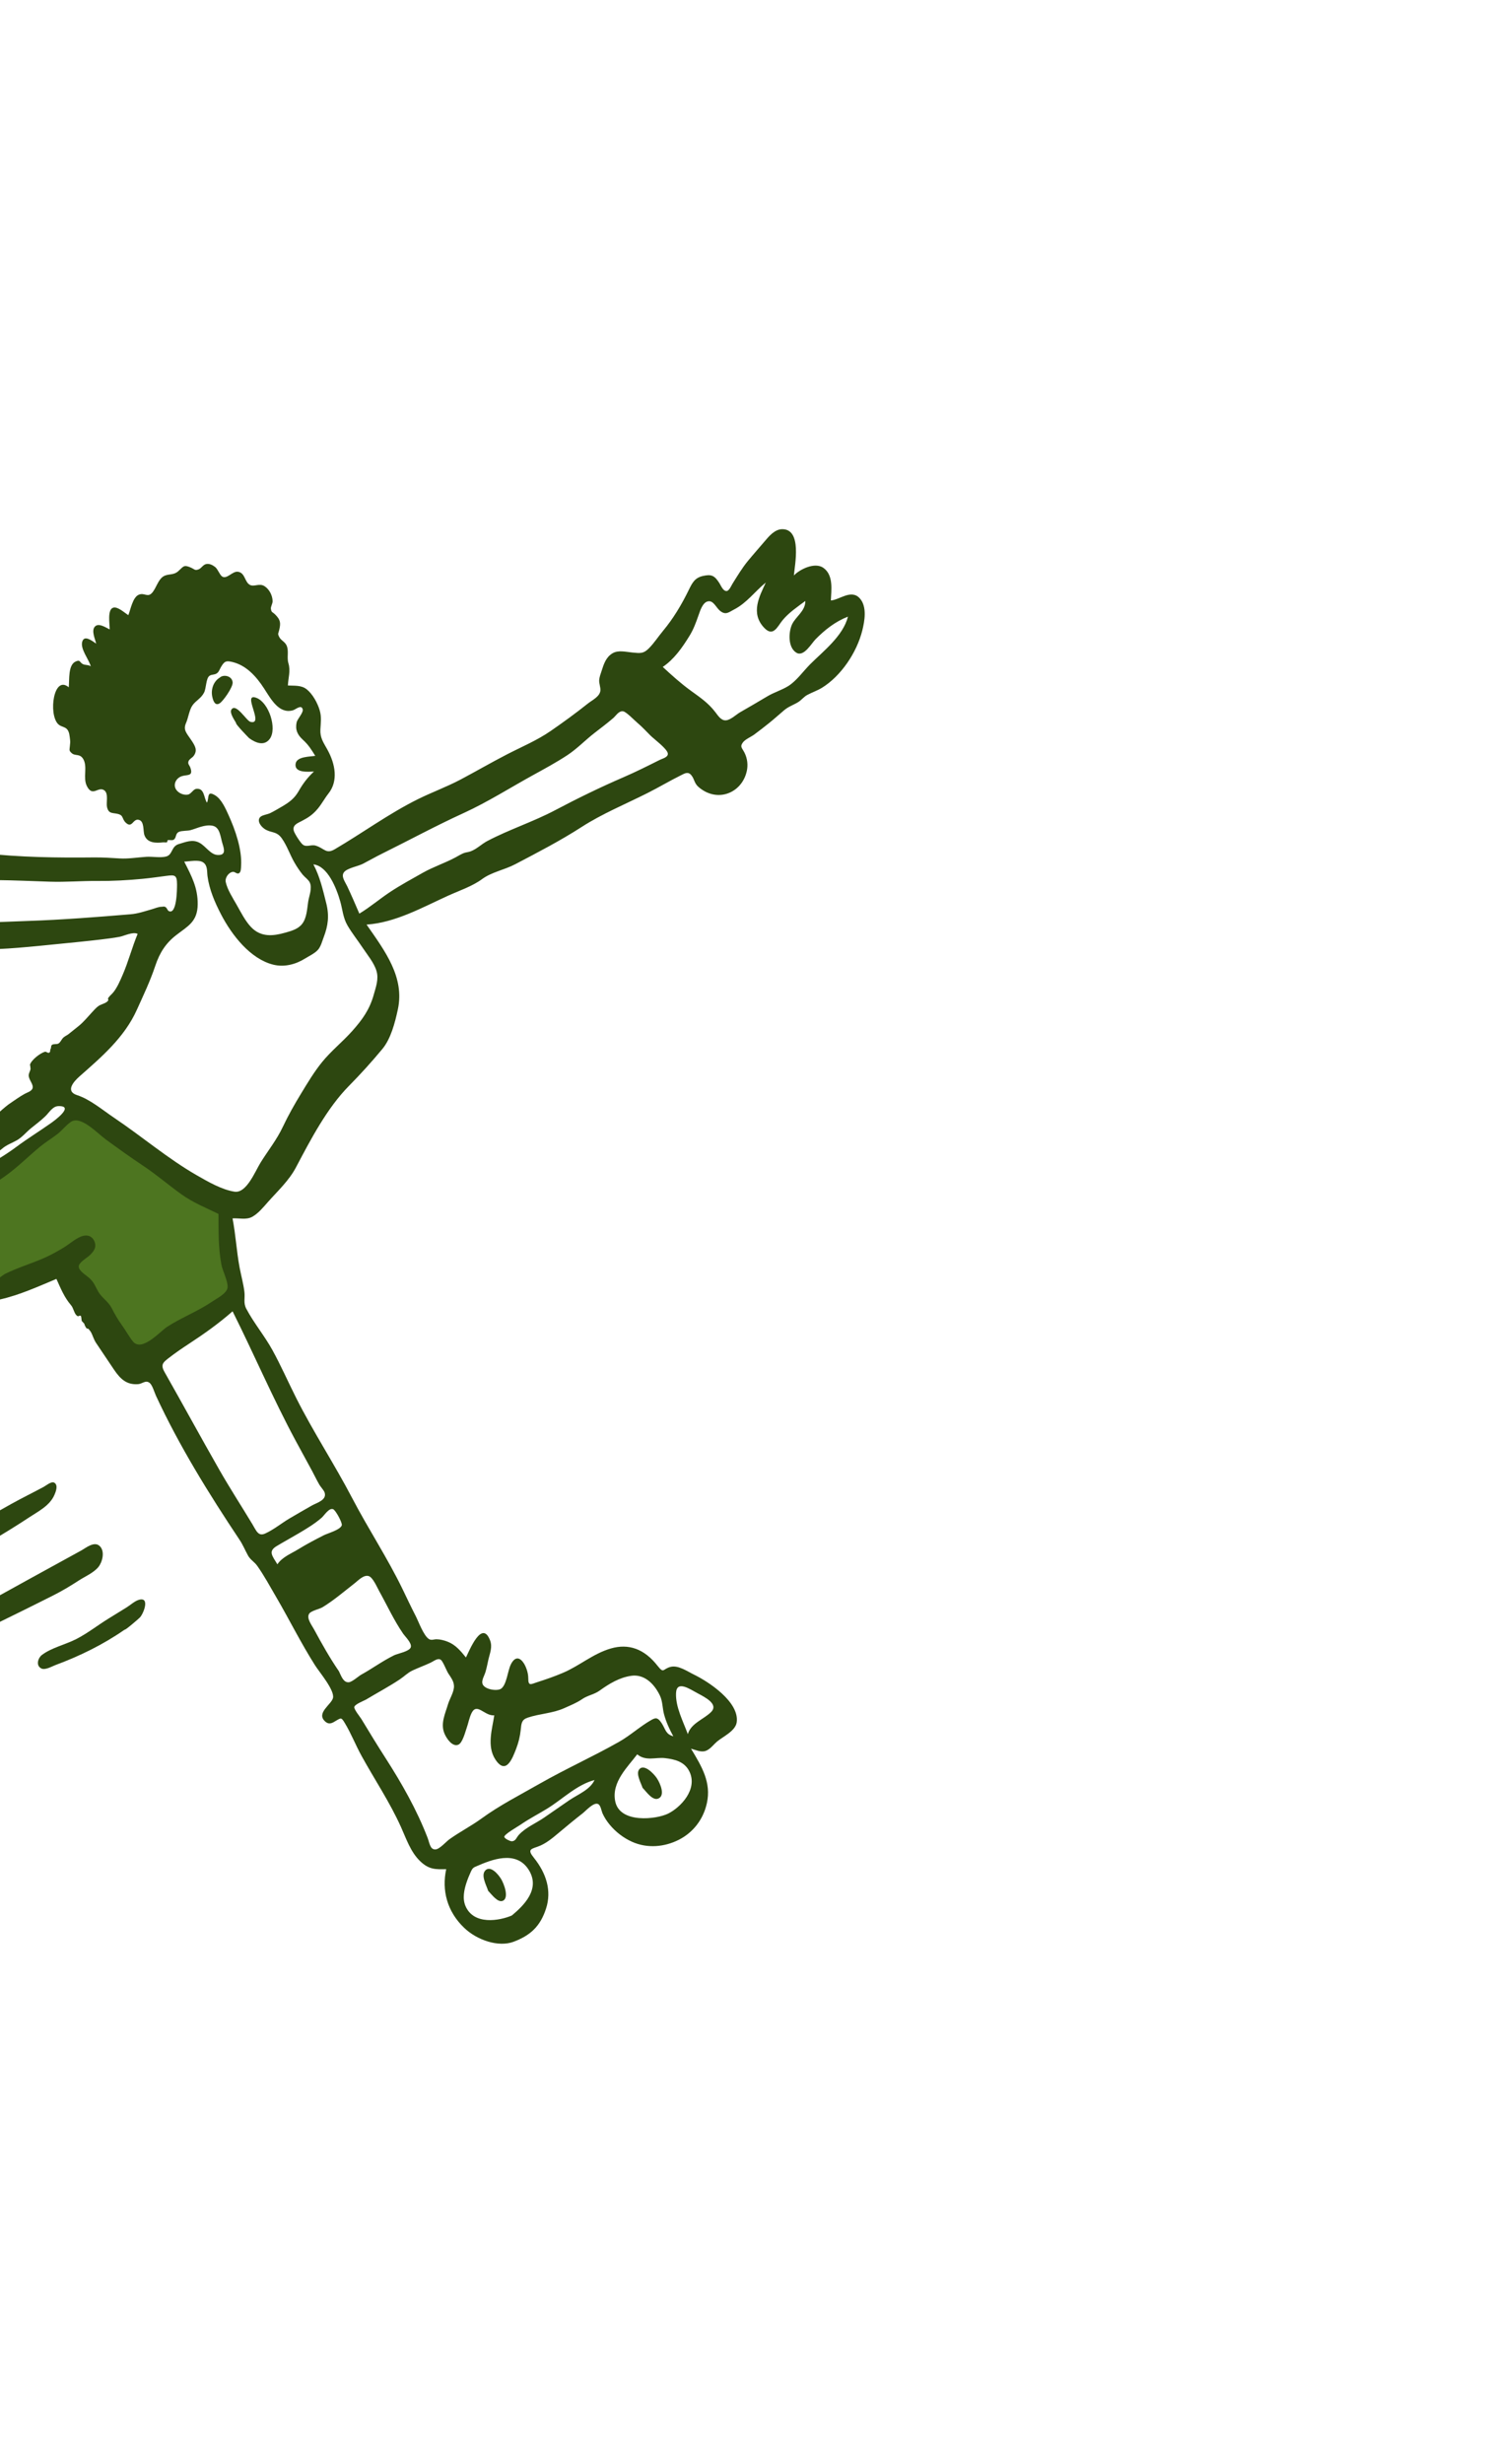 <?xml version="1.0" encoding="UTF-8" standalone="no"?><svg width="446" height="738" viewBox="0 0 446 738" fill="none" xmlns="http://www.w3.org/2000/svg">
<g clip-path="url(#clip0_287_3836)">
<path fill-rule="evenodd" clip-rule="evenodd" d="M0.999 349.321C-3.974 352.864 -9.317 355.894 -14.643 358.867C-15.168 359.159 -16.562 359.629 -16.661 360.173C-16.773 360.798 -15.335 362.995 -15.057 363.587C-12.952 368.068 -10.847 372.55 -8.741 377.032C-7.775 379.09 -6.809 381.148 -5.842 383.206C-5.567 383.791 -4.709 386.521 -4.141 386.828C-3.107 387.388 0.643 385.382 1.728 385.014L14.654 380.626C15.872 380.213 18.643 378.607 19.734 379.282C20.425 379.71 21.252 381.505 21.716 382.185L25.548 387.798C30.567 395.15 35.585 402.501 40.604 409.853C48.212 404.211 55.821 398.57 63.428 392.929C65.279 391.556 67.131 390.183 68.982 388.811C69.423 388.484 70.47 388.003 70.671 387.474C71.109 386.319 70.131 383.108 69.974 381.836C69.573 378.594 69.172 375.353 68.771 372.111C68.384 368.987 67.998 365.863 67.611 362.74C67.512 361.94 67.581 360.464 67.147 359.788C66.657 359.026 64.814 358.248 64.099 357.777C62.005 356.395 59.911 355.012 57.817 353.63C47.448 346.786 37.079 339.942 26.711 333.098C26.185 332.752 24.597 331.294 23.984 331.299C22.793 331.308 20.371 334.214 19.504 334.91C13.412 339.802 7.355 344.792 0.999 349.321Z" fill="#4D7520"/>
<path fill-rule="evenodd" clip-rule="evenodd" d="M83.439 472.688C85.374 475.891 87.31 479.094 89.245 482.297C97.442 476.661 105.638 471.025 113.834 465.389C112.634 464.281 111.433 463.174 110.234 462.066C109.296 461.2 106.991 458.263 105.832 458.005C104.565 457.722 101.529 460.651 100.481 461.347C94.8 465.128 89.119 468.908 83.439 472.688Z" fill="#2D4710"/>
<path fill-rule="evenodd" clip-rule="evenodd" d="M215.132 215.775C212.736 212.636 209.196 210.116 206.234 207.659C202.744 204.765 199.205 201.942 195.644 199.156C193.39 197.392 193.418 198.145 191.219 199.62C188.649 201.343 186.08 203.066 183.511 204.789C190.713 212.066 197.915 219.343 205.116 226.619C206.363 227.879 210.286 233.057 211.849 233.129C212.39 233.155 213.515 232.016 213.939 231.733C215.153 230.922 216.366 230.112 217.58 229.302C219.229 228.2 220.878 227.099 222.528 225.997C220.114 222.554 217.682 219.115 215.132 215.775Z" fill="#2D4710"/>
<path fill-rule="evenodd" clip-rule="evenodd" d="M178.199 533.164C172.85 534.6 168.667 538.856 164.109 541.675C161.424 543.334 158.606 544.761 156.006 546.559C155.136 547.162 150.919 549.532 151.159 550.244C151.342 550.79 152.9 551.503 153.339 551.509C154.572 551.529 154.762 550.427 155.5 549.613C157.5 547.406 160.625 546.121 163.049 544.461C165.584 542.724 168.097 540.952 170.636 539.22C173.166 537.495 176.879 536.095 178.199 533.164ZM-209.368 396.819C-210.276 396.11 -211.307 394.735 -212.458 394.645C-213.525 394.561 -214.843 395.896 -215.709 396.403C-217.55 397.482 -221.461 399.967 -221.49 402.604C-221.527 405.81 -216.258 404.881 -214.864 403.974C-212.441 402.397 -211.522 398.847 -209.368 396.819ZM-181.698 340.058C-181.868 339.355 -182.764 339.366 -183.355 339.468C-184.857 339.727 -185.173 341.005 -185.877 342.251C-187.656 345.396 -189.98 348.172 -192.152 350.983C-194.044 353.43 -195.526 356.15 -197.298 358.688C-198.553 360.487 -202.264 362.538 -202.092 365.05C-201.75 370.01 -198.359 364.075 -197.681 363.162C-195.735 360.543 -193.377 358.226 -191.573 355.488C-189.837 352.853 -188.065 350.169 -186.411 347.454C-185.657 346.215 -184.857 345.066 -184.038 343.886C-183.271 342.783 -182.741 340.859 -181.698 340.058ZM-68.224 360.727C-69.144 360.663 -73.325 359.726 -74.008 360.599C-74.541 361.281 -73.545 364.669 -73.511 365.697C-73.344 370.845 -73.442 375.937 -73.507 381.054C-72.092 381.067 -70.677 381.079 -69.261 381.092C-70.641 374.092 -69.201 367.351 -68.224 360.727ZM-15.783 356.903C-12.467 354.903 -9.479 352.434 -6.141 350.48C-2.4 348.29 1.31 346.196 4.799 343.6C8.232 341.046 11.85 338.826 15.336 336.36C16.433 335.585 22.471 331.151 17.458 331.317C15.771 331.374 14.795 333.172 13.622 334.319C12.264 335.648 10.751 336.755 9.286 337.948C7.891 339.085 6.627 340.651 5.064 341.541C3.424 342.475 2.011 342.878 0.553 344.131C-2.469 346.729 -6.004 348.448 -9.581 350.128C-12.047 351.287 -18.043 352.873 -15.783 356.903ZM206.166 519.43C207.094 516.156 210.984 514.969 213.132 512.801C215.503 510.406 211.229 508.329 209.054 507.162C206.786 505.944 202.804 503.179 202.629 507.124C202.447 511.245 204.724 515.518 206.166 519.43ZM86.878 474.11C87.887 475.933 88.234 478.228 90.211 477.864C92.108 477.515 94.213 475.018 95.714 473.889C97.67 472.418 99.478 470.778 101.403 469.271C102.263 468.598 103.144 467.951 104.135 467.484C104.817 467.162 106.851 467.026 107.223 466.346C107.679 465.51 106.684 463.101 105.593 462.601C104.411 462.059 101.198 465.258 99.922 466.195C95.764 469.244 91.112 471.229 86.878 474.11ZM83.142 468.563C84.581 466.376 87.255 465.368 89.376 464.062C91.871 462.527 94.442 461.181 97.054 459.852C98.21 459.264 102.008 458.25 102.441 456.871C102.668 456.147 100.613 452.367 99.858 452.055C98.625 451.545 97.179 453.938 96.402 454.613C94.32 456.422 91.943 457.851 89.585 459.249C87.376 460.558 85.108 461.783 82.912 463.108C80.309 464.678 81.59 465.994 83.142 468.563ZM-77.836 360.174C-78.997 360.123 -83.247 359.233 -84.026 360.233C-84.688 361.084 -83.766 364.665 -83.703 365.928C-83.583 368.335 -83.54 370.741 -83.471 373.143C-83.427 374.679 -83.906 377.794 -82.673 379.158C-82.017 379.884 -79.713 380.428 -79.136 379.736C-78.541 379.023 -79.26 375.051 -79.228 374.162C-79.057 369.356 -77.792 365.05 -77.836 360.174ZM187.264 204.313C194.124 209.091 198.982 216.254 204.808 222.316C206.164 223.727 207.704 224.997 209.011 226.451C209.738 227.261 210.373 229.021 211.289 229.53C213.585 230.804 218.355 227.061 218.424 224.67C218.464 223.267 217.323 222.529 216.41 221.65C215.177 220.465 214.609 219.125 213.535 217.846C211.384 215.283 207.441 213.771 204.807 211.798C201.931 209.643 199.322 206.533 196.135 204.983C194.002 203.946 188.787 202.3 187.264 204.313ZM153.414 573.746C156.929 570.809 162.212 565.786 158.369 559.914C154.549 554.077 147.128 557.134 143.037 558.903C141.838 559.421 141.673 559.421 141.02 560.876C140.57 561.875 140.147 562.909 139.803 563.965C139.134 566.021 138.544 568.627 139.522 570.912C142.007 576.717 149.73 575.334 153.414 573.746ZM-74.248 248.645C-72.362 247.793 -75.892 247.244 -76.48 247.275C-78.262 247.368 -79.675 248.405 -80.935 249.546C-83.983 252.307 -85.011 257.502 -86.706 261.358C-88.502 265.441 -90.084 269.784 -92.182 273.67C-93.141 275.447 -93.923 276.936 -94.369 278.989C-94.597 280.036 -94.536 280.629 -95.384 281.143C-95.854 281.428 -97.671 280.798 -97.727 281.835C-97.882 284.728 -90.442 281.116 -89.791 280.531C-86.542 277.611 -84.332 274.074 -82.505 269.985C-80.639 265.812 -78.32 261.936 -76.401 257.811C-75.572 256.028 -75.129 254.062 -74.53 252.178C-74.444 251.909 -74.44 251.172 -74.379 250.857C-74.022 250.777 -73.828 250.538 -73.797 250.14C-73.957 249.643 -74.107 249.145 -74.248 248.645ZM190.989 525.475C188.306 529.102 183.161 533.782 184.416 539.625C185.839 546.243 196.732 544.964 200.258 543.229C203.962 541.406 209.214 535.974 206.645 530.638C205.166 527.567 202.048 526.928 199.306 526.613C196.503 526.291 193.591 527.625 190.989 525.475ZM-222.265 359.672C-224.585 361.538 -226.126 362.866 -226.99 365.973C-227.707 368.552 -228.12 370.969 -227.332 373.798C-225.513 380.336 -218.719 382.773 -214.126 379.094C-213.619 378.689 -213.225 378.128 -212.627 377.854C-212.078 377.602 -211.462 377.809 -210.977 377.63C-209.834 377.21 -209.761 376.883 -209.479 375.458C-208.905 372.55 -208.436 369.454 -209.021 366.355C-210.429 358.894 -216.636 356.403 -222.265 359.672ZM-171.967 313.206C-175.54 306.768 -184.474 310.777 -188.013 313.581C-192.032 316.765 -196.077 326.185 -190.63 331.423C-185.836 336.033 -177.867 330.622 -174.99 327.346C-174.375 326.646 -173.508 325.41 -172.654 325.131C-171.37 324.711 -170.668 325.744 -170.195 324.136C-169.898 323.125 -170.369 320.993 -170.428 319.837C-170.544 317.534 -171.158 315.432 -171.967 313.206ZM101.585 500.591C102.288 502.007 102.893 504.009 104.54 503.887C105.558 503.81 107.45 502.067 108.251 501.625C111.591 499.781 114.754 497.451 118.173 495.783C119.185 495.29 122.727 494.672 123.123 493.404C123.511 492.164 121.466 490.263 120.786 489.268C118.013 485.211 116.025 480.838 113.649 476.571C113.011 475.426 111.759 472.46 110.51 472.083C108.989 471.623 107.331 473.43 106.326 474.213C103.192 476.655 100.071 479.339 96.685 481.406C95.755 481.974 93.232 482.464 92.668 483.355C91.802 484.725 93.4 486.698 94.166 488.114C96.472 492.38 98.838 496.587 101.585 500.591ZM-88.269 358.864C-94.986 357.773 -101.745 356.975 -108.398 355.989C-110.767 355.638 -113.071 354.482 -115.321 354.102C-116.733 353.863 -117.227 353.685 -118.023 355.227C-118.942 357.009 -119.449 359.238 -120.124 361.166C-120.692 362.785 -121.269 364.399 -121.84 366.015C-122.369 367.513 -122.603 367.922 -120.992 368.897C-118.157 370.612 -114.059 371.226 -111.026 372.211C-103.541 374.641 -96.05 377.309 -88.444 378.717C-90.21 371.985 -89.517 365.217 -88.269 358.864ZM-92.127 240.735C-101.929 241.9 -109.701 230.413 -116.968 224.497C-114.663 230.168 -107.359 237.226 -108.62 243.545C-109.396 247.43 -112.861 244.715 -115.255 243.545C-118.9 241.764 -122.604 240.195 -126.209 238.288C-123.468 241.565 -119.435 244.661 -117.5 248.511C-115.981 251.534 -115.183 256.452 -119.493 254.597C-122.454 253.322 -125.774 252.464 -128.846 251.604C-132.538 250.57 -136.032 250.576 -139.706 250.013C-135.485 254.839 -130.779 258.541 -125.355 261.502C-122.573 263.021 -119.718 264.37 -116.976 265.994C-114.735 267.321 -112.758 269.463 -110.355 270.288C-108.111 271.058 -105.447 271.144 -103.166 271.397C-99.918 271.758 -99.682 270.951 -98.631 268.096C-96.595 262.569 -93.842 257.462 -91.757 251.96C-93.17 251.287 -95.013 250.894 -95.898 249.348C-96.616 248.097 -96.478 246.479 -95.293 245.961C-94.365 245.556 -93.339 246.351 -92.596 245.422C-91.969 244.635 -92.214 241.743 -92.127 240.735ZM229.534 174.49C226.269 177.135 223.834 180.613 220.025 182.561C218.484 183.349 217.572 184.332 215.888 183.018C214.542 181.969 213.813 179.574 211.961 180.19C210.589 180.647 209.881 182.843 209.433 184.114C208.629 186.399 207.917 188.425 206.667 190.452C204.451 194.047 202.056 197.455 198.653 199.768C201.309 202.226 204.012 204.661 206.905 206.774C209.678 208.799 212.188 210.43 214.356 213.245C215.284 214.45 216.138 215.858 217.583 215.757C219.001 215.66 220.646 214.032 221.829 213.347C224.538 211.778 227.259 210.225 229.939 208.607C231.981 207.374 234.349 206.703 236.315 205.464C238.758 203.925 240.8 200.993 242.851 198.944C246.738 195.062 252.701 190.497 254.16 184.704C250.425 186.137 247.249 188.633 244.451 191.475C243.171 192.777 240.91 196.877 238.684 195.498C236.032 193.854 236.404 189.137 237.402 187.019C238.528 184.629 241.419 183.059 241.381 180.006C239.023 181.771 236.448 183.481 234.541 185.801C233.079 187.58 231.809 190.888 229.125 188.123C224.776 183.644 227.711 178.486 229.534 174.49ZM-8.988 380.263C-12.539 372.995 -15.611 365.335 -19.718 358.34C-21.493 355.318 -24.104 357.637 -26.676 358.033C-30.415 358.61 -34.232 358.924 -38.013 359.309C-41.781 359.693 -45.536 360.137 -49.297 360.556C-52.711 360.937 -56.403 360.619 -59.756 361.151C-61.581 361.44 -61.34 362.093 -61.25 364.154C-61.162 366.159 -61.135 368.158 -61.153 370.151C-61.191 374.337 -61.431 378.49 -61.743 382.625C-52.923 383.164 -44.03 383.21 -35.258 383.225C-26.305 383.24 -17.733 381.336 -8.988 380.263ZM107.707 273.659C110.995 271.675 113.86 269.19 117.059 267.09C120.22 265.015 123.443 263.282 126.706 261.433C129.839 259.657 133.293 258.545 136.463 256.849C137.234 256.437 138.008 255.962 138.808 255.607C139.613 255.25 140.249 255.301 141.024 255.016C142.928 254.315 144.3 252.838 146.081 251.901C152.65 248.446 159.799 246.158 166.364 242.692C173.113 239.129 179.822 235.853 186.85 232.818C190.564 231.214 194.165 229.41 197.775 227.599C198.515 227.228 200.338 226.823 200.161 225.66C199.946 224.248 196.016 221.365 194.998 220.35C193.676 219.031 192.4 217.636 190.976 216.443C190.142 215.746 187.769 213.261 186.823 213.073C185.503 212.81 184.691 214.326 183.801 215.091C181.999 216.642 180.082 218.078 178.206 219.531C175.428 221.682 172.935 224.308 170.016 226.221C166.721 228.381 163.271 230.248 159.821 232.145C152.912 235.942 146.107 240.279 138.927 243.553C130.63 247.337 122.627 251.686 114.46 255.724C112.524 256.681 110.655 257.76 108.737 258.751C107.365 259.459 104.03 260.026 103.099 261.267C102.154 262.529 103.426 264.09 104.09 265.501C105.355 268.194 106.537 270.928 107.707 273.659ZM69.715 392.777C65.547 396.44 61.161 399.546 56.534 402.57C54.493 403.903 52.494 405.275 50.566 406.774C48.953 408.028 48.034 408.706 49.299 410.934C54.845 420.705 60.158 430.476 65.732 440.235C68.879 445.745 72.342 451.072 75.619 456.506C76.862 458.569 77.397 460.275 79.506 459.323C82.068 458.167 84.338 456.265 86.753 454.834C88.977 453.518 91.224 452.239 93.466 450.954C94.905 450.128 98.029 449.345 97.303 447.076C97.07 446.351 96.122 445.406 95.711 444.697C94.947 443.379 94.288 441.978 93.565 440.635C91.908 437.553 90.206 434.494 88.55 431.411C81.763 418.781 76.125 405.591 69.715 392.777ZM-76.275 272.883C-71.54 273.737 -66.897 273.483 -62.157 273.866C-59.885 274.05 -57.617 274.35 -55.342 274.609C-53.003 274.875 -50.701 274.498 -48.366 274.954C-43.848 275.837 -39.222 275.339 -34.63 275.697C-29.963 276.06 -25.305 276.434 -20.65 276.612C-18.59 276.691 -16.628 276.298 -14.589 276.259C-12.144 276.213 -9.669 276.593 -7.227 276.485C-2.001 276.254 3.222 276.028 8.457 275.849C18.734 275.495 29.003 274.698 39.195 273.844C41.367 273.662 43.342 272.963 45.397 272.386C46.368 272.114 47.493 271.595 48.521 271.6C48.84 271.603 49.099 271.473 49.43 271.602C50.063 271.849 50.156 272.677 50.582 272.888C52.967 274.071 53.071 266.614 53.064 264.827C53.051 262.066 52.359 262.038 49.973 262.338C47.566 262.641 45.17 263.003 42.748 263.235C38.288 263.663 33.615 263.92 29.081 263.879C24.364 263.837 19.73 264.251 14.994 264.095C9.682 263.921 4.369 263.677 -0.933 263.617C-9.877 263.515 -18.934 262.039 -27.903 261.479C-32.856 261.171 -37.879 260.276 -42.867 259.654C-47.735 259.047 -52.615 258.033 -57.449 257.639C-60.108 257.423 -62.704 257.475 -65.368 256.978C-67.359 256.607 -69.365 256.204 -70.394 258.155C-71.505 260.262 -72.085 263.024 -73.044 265.27C-74.125 267.805 -75.199 270.345 -76.275 272.883ZM94.104 231.098C92.739 231.101 88.089 231.721 88.615 228.701C88.99 226.553 93.022 226.657 94.493 226.4C93.29 224.474 92.48 223.134 90.814 221.612C89.141 220.083 88.438 218.585 88.909 216.37C89.125 215.357 90.989 213.465 90.731 212.464C90.33 210.909 88.608 212.525 87.823 212.751C83.671 213.942 81.273 209.508 79.185 206.267C76.728 202.456 73.68 199.209 69.554 198.268C67.691 197.843 67.266 198.098 66.274 199.723C65.909 200.321 65.697 201.055 65.184 201.534C64.457 202.211 63.521 201.925 62.807 202.417C61.701 203.178 61.858 206.073 61.166 207.449C60.27 209.231 58.684 209.824 57.649 211.338C56.729 212.684 56.449 214.99 55.769 216.54C54.842 218.65 55.883 219.536 57.335 221.695C58.546 223.496 59.233 224.743 58.069 226.391C57.694 226.922 56.736 227.367 56.519 227.987C56.198 228.903 56.785 229.088 57.114 230.094C57.943 232.64 56.009 231.953 54.413 232.515C52.469 233.199 51.421 235.754 53.616 237.34C54.401 237.907 55.515 238.182 56.352 237.999C57.341 237.783 57.894 236.39 58.861 236.28C61.327 236 61.067 239.042 62.031 240.423C62.756 238.982 61.881 236.645 64.5 238.235C66.392 239.383 67.593 242.145 68.489 244.11C70.561 248.656 72.588 254.537 72.26 259.392C72.213 260.092 72.256 261.325 71.538 261.602C70.941 261.833 70.387 261.066 69.796 261.143C68.527 261.307 67.394 262.893 67.659 264.192C68.107 266.388 69.781 268.992 70.888 270.932C72.163 273.164 73.448 275.785 75.218 277.659C78.242 280.86 81.99 280.337 85.373 279.396C87.258 278.871 89.343 278.327 90.587 276.702C91.944 274.928 92.035 272.325 92.377 270.061C92.633 268.36 93.681 265.964 92.812 264.256C92.405 263.456 91.293 262.688 90.71 261.971C89.785 260.831 88.974 259.604 88.239 258.329C86.889 255.987 86.024 253.298 84.45 251.091C82.839 248.835 81.212 249.591 79.277 248.274C78.122 247.488 76.98 245.867 77.958 244.768C78.527 244.129 80.207 243.945 81.002 243.548C82.215 242.941 83.398 242.251 84.564 241.561C86.714 240.29 88.246 239.187 89.528 236.943C90.847 234.633 92.206 232.867 94.104 231.098ZM201.812 520.072C200.669 518.008 199.689 515.846 199.063 513.594C198.531 511.68 198.649 509.649 197.79 507.86C195.997 504.125 192.972 501.428 189.253 501.947C185.646 502.449 182.561 504.349 179.717 506.392C178.066 507.579 176.182 507.786 174.537 508.909C172.804 510.091 171.053 510.768 169.144 511.63C165.596 513.23 161.766 513.262 158.129 514.501C156.349 515.106 156.275 516.207 156.088 518.063C155.881 520.107 155.406 522.009 154.69 523.853C153.591 526.686 151.671 531.832 148.496 527.044C145.83 523.026 147.557 517.803 148.147 513.794C145.243 514.057 142.962 509.869 141.356 513.086C140.659 514.483 140.406 516.075 139.881 517.562C139.44 518.812 138.639 522.034 137.39 522.579C135.628 523.349 133.834 520.786 133.179 519.157C131.99 516.199 133.488 513.17 134.261 510.54C134.727 508.95 135.835 507.249 136.044 505.589C136.266 503.824 135.245 502.616 134.304 501.139C133.876 500.466 132.761 497.631 132.164 497.189C131.242 496.507 130.103 497.527 129.132 497.989C127.327 498.845 125.432 499.525 123.628 500.368C122.214 501.028 121.149 502.147 119.856 503.009C116.589 505.186 113.076 507.044 109.712 509.071C109.102 509.438 106.245 510.485 106.189 511.35C106.141 512.096 107.963 514.311 108.342 514.939C110.694 518.84 113.067 522.722 115.531 526.553C120.392 534.112 124.957 542.133 128.172 550.513C128.754 552.031 128.894 554.02 130.505 553.963C131.745 553.919 133.726 551.615 134.688 550.927C137.811 548.694 141.265 546.929 144.353 544.679C149.728 540.762 155.853 537.644 161.725 534.29C169.538 529.83 177.763 526.147 185.586 521.708C188.986 519.779 191.957 517.013 195.324 515.128C196.647 514.387 197.244 514.542 198.289 516.098C199.53 517.948 199.432 519.404 201.812 520.072ZM-124.379 346.417C-130.822 342.461 -137.164 338.289 -143.605 334.329C-146.514 332.541 -149.509 330.981 -152.502 329.404C-154.035 328.597 -155.657 327.824 -157.089 326.779C-158.401 325.822 -159.454 324.445 -160.829 323.597C-160.178 327.348 -161.721 330.559 -163.733 333.265C-165.297 335.367 -166.589 337.803 -168.438 339.637C-173.274 344.436 -177.094 350.77 -181.36 356.271C-190.417 367.948 -201.523 378.084 -209.321 390.847C-202.76 392.916 -198.24 403.076 -190.907 400.575C-187.989 399.581 -185.856 397.037 -183.868 394.76C-181.358 391.884 -178.841 389.015 -176.322 386.148C-173.589 383.037 -170.677 380.143 -167.834 377.149C-166.407 375.646 -164.881 374.278 -163.422 372.819C-162.207 371.603 -162.397 371.251 -162.59 369.247C-162.916 365.86 -162.197 361.755 -158.114 364.007C-156.452 364.924 -155.55 366.795 -153.995 367.76C-152.666 368.584 -150.998 368.417 -149.6 368.67C-150.215 366.234 -151.15 362.995 -150.713 360.572C-150.237 357.927 -147.885 358.394 -146.11 360.084C-143.976 362.115 -143.15 365.661 -142.122 368.31C-141.62 369.605 -141.198 371.187 -140.232 372.241C-138.948 373.642 -136.747 374.553 -135.19 375.5C-131.982 365.667 -128.703 355.625 -124.379 346.417ZM65.485 363.605C61.658 361.729 57.932 360.271 54.372 357.729C50.566 355.012 46.89 351.83 43.036 349.27C39.209 346.728 35.474 344.038 31.734 341.313C29.125 339.411 24.201 334.03 21.25 336.032C19.775 337.032 18.607 338.605 17.182 339.707C15.512 340.999 13.704 342.081 12.066 343.421C8.473 346.361 5.25 349.674 1.447 352.35C-1.821 354.649 -5.201 356.863 -8.717 358.764C-9.675 359.282 -12.602 359.916 -13.173 360.918C-13.84 362.085 -12.184 364.057 -11.592 365.221C-9.371 369.603 -7.318 374.091 -5.348 378.579C-5.012 379.345 -3.814 383.461 -3.025 383.801C-1.81 384.326 0.633 381.999 1.601 381.523C5.42 379.644 9.56 378.436 13.449 376.706C15.422 375.829 17.289 374.769 19.134 373.659C20.927 372.581 23.191 370.428 25.316 370.104C26.683 369.896 27.951 370.588 28.425 372.163C28.948 373.899 27.889 375.001 26.888 375.993C26.154 376.72 23.595 378.117 23.606 379.355C23.619 380.695 25.771 381.929 26.627 382.688C28.268 384.142 28.421 385.102 29.443 386.878C30.518 388.748 32.429 389.808 33.438 391.747C34.423 393.642 35.241 395.136 36.523 396.9C37.649 398.45 38.64 400.295 39.801 401.76C42.489 405.149 48.024 398.751 50.127 397.399C54.473 394.605 59.405 392.737 63.655 389.823C64.906 388.965 68.071 387.414 68.214 385.594C68.36 383.75 66.73 380.733 66.363 378.784C65.402 373.691 65.516 368.645 65.485 363.605ZM55.218 258.077C57.481 262.529 59.292 265.917 59.256 270.842C59.217 276.101 56.293 277.406 52.82 280.091C49.703 282.5 47.851 285.369 46.547 289.281C45.014 293.882 42.956 298.18 40.989 302.533C37.246 310.816 30.34 316.671 23.855 322.394C22.224 323.834 19.419 326.829 23.09 328.021C27.036 329.303 30.74 332.482 34.337 334.899C42.583 340.443 50.343 347.064 58.892 351.978C62.346 353.963 66.497 356.368 70.297 356.943C73.905 357.488 76.457 350.859 78.148 348.152C80.347 344.633 82.935 341.405 84.724 337.624C86.392 334.097 88.262 330.793 90.27 327.505C92.24 324.276 94.125 321.109 96.476 318.199C99.241 314.774 102.707 312.05 105.628 308.756C108.626 305.377 110.804 302.401 112.074 297.773C112.665 295.623 113.558 293.288 112.86 290.88C112.146 288.417 110.086 285.972 108.681 283.854C107.213 281.64 105.496 279.502 104.158 277.208C102.81 274.895 102.693 272.509 101.99 270.026C100.881 266.108 98.244 259.384 93.934 258.909C95.903 262.619 96.758 266.501 97.773 270.486C98.749 274.325 98.328 277.292 97.045 280.655C96.558 281.934 96.165 283.541 95.269 284.532C94.319 285.583 92.588 286.39 91.391 287.137C88.699 288.818 85.262 289.783 81.894 288.944C75.074 287.245 69.508 280.158 66.234 273.845C64.351 270.213 62.716 266.396 62.192 262.406C62.012 261.034 62.26 259.303 60.961 258.357C59.601 257.366 56.632 258.07 55.218 258.077ZM16.908 383.071C11.464 385.349 5.899 387.892 0.069 389.211C-2.053 389.691 -4.633 390.234 -6.131 387.809C-6.591 387.065 -6.926 385.419 -7.632 384.885C-8.356 384.339 -10.172 385.374 -11.114 385.687C-22.057 389.325 -33.589 390.45 -45.432 390.282C-57.41 390.112 -69.32 388.561 -81.355 387.194C-93.096 385.861 -104.317 382.339 -115.777 378.43C-117.369 377.887 -118.968 377.386 -120.569 376.896C-121.737 376.538 -123.667 375.535 -124.838 375.667C-126.942 375.903 -127.487 380.179 -128.418 381.919C-129.629 384.182 -131.779 385.719 -134.454 384.123C-136.221 383.069 -135.628 382.32 -136.398 380.786C-137.031 379.525 -138.159 379.277 -139.295 378.821C-138.979 380.433 -138.16 383.234 -139.99 383.936C-141.635 384.566 -143.226 382.312 -144.147 381.033C-145.219 379.544 -146.003 377.3 -147.691 376.591C-149.018 376.033 -150.872 376.163 -151.249 377.627C-152.008 380.572 -147.518 385.246 -149.326 388.188C-151.876 392.337 -156.778 383.448 -157.909 381.763C-165.558 387.853 -170.816 396.757 -178.286 403.163C-181.326 405.769 -185.338 407.956 -189.636 407.523C-193.586 407.126 -199.13 404.34 -202.384 401.594C-203.722 405.657 -205.523 409.243 -209.736 410.351C-214.02 411.477 -218.621 411.094 -222.507 407.7C-226.408 404.293 -227.971 400.844 -226.075 396.434C-225.3 394.629 -224.508 393.495 -223.289 392.111C-221.939 390.578 -220.058 388.919 -218.985 387.138C-222.266 385.392 -225.736 383.836 -228.455 381.019C-231.522 377.843 -233.622 373.449 -234.446 369.185C-235.934 361.478 -231.937 353.289 -225.161 351.143C-219.247 349.27 -212.481 352.197 -207.605 356.93C-205.388 359.083 -205.012 361.018 -203.139 357.988C-201.012 354.547 -199.719 350.6 -197.378 347.282C-195.348 344.403 -192.951 341.565 -191.442 338.285C-190.661 336.588 -190.77 336.549 -192.305 335.237C-194.212 333.607 -195.777 331.962 -196.972 329.658C-200.392 323.062 -198.568 315.807 -194.964 310.766C-190.879 305.05 -183.466 301.827 -176.228 304.424C-172.711 305.685 -169.359 308.114 -167.11 311.422C-166.112 312.888 -165.498 315.665 -164.215 316.796C-163.097 317.779 -160.733 317.618 -159.334 318.358C-157.115 319.533 -155.265 321.428 -153.035 322.64C-151.103 323.687 -149.166 324.715 -147.253 325.814C-142.607 328.482 -138.039 331.334 -133.638 334.51C-131.624 335.962 -129.644 337.474 -127.677 339.006C-126.328 340.056 -124.383 342.291 -122.787 342.811C-121.174 343.338 -119.979 342.13 -118.322 343.03C-116.236 344.163 -116.265 346.303 -116.148 348.322C-108.726 346.662 -101.295 350.376 -93.692 351.789C-86.017 353.213 -78.218 353.748 -70.555 354.313C-62.578 354.901 -54.815 355.365 -47.003 354.569C-39.723 353.827 -32.341 353.68 -25.056 352.981C-24.035 352.883 -23.113 353.015 -22.692 351.949C-22.302 350.962 -23.231 349.106 -22.911 347.931C-22.1 344.955 -16.99 343.231 -14.739 341.808C-11.492 339.755 -8.292 337.52 -4.893 335.724C-3.742 335.115 -2.359 334.974 -1.374 334.145C0.136 332.874 1.455 331.536 3.141 330.401C4.544 329.457 5.911 328.458 7.394 327.639C8.097 327.251 9.463 326.886 9.752 325.975C10.112 324.839 8.673 323.511 8.605 322.217C8.561 321.379 9.128 320.798 9.155 320.099C9.151 320.189 9.034 318.72 8.964 318.958C9.416 317.425 12.076 315.429 13.47 315.031C13.872 314.917 14.335 315.552 14.77 315.29C15.204 315.029 14.931 314.505 15.164 314.198C15.405 313.88 15.182 313.322 15.56 312.988C15.977 312.618 16.947 312.861 17.476 312.587C18.07 312.277 18.351 311.509 18.78 311.015C19.35 310.359 19.996 310.194 20.537 309.756C21.522 308.957 22.593 308.116 23.617 307.288C25.108 306.083 26.335 304.539 27.649 303.133C28.225 302.517 28.781 301.869 29.459 301.371C30.242 300.796 31.59 300.592 32.241 299.906C32.799 299.32 32.088 299.375 32.527 298.793C33 298.163 33.635 297.684 34.115 297.046C35.219 295.581 35.977 293.799 36.727 292.084C38.472 288.09 39.577 283.762 41.253 279.73C39.865 278.994 37.185 280.353 35.854 280.603C34.022 280.947 32.159 281.177 30.298 281.4C26.066 281.904 21.814 282.321 17.564 282.738C9.502 283.531 1.468 284.45 -6.73 284.395C-14.431 284.343 -22.051 285.285 -29.78 285.081C-33.712 284.978 -37.705 284.78 -41.652 284.474C-45.329 284.19 -48.845 284.609 -52.519 284.537C-59.694 284.398 -66.934 283.2 -74.088 283.142C-75.777 283.129 -78.117 282.35 -79.694 282.741C-81.049 283.078 -81.76 284.512 -82.477 285.651C-83.237 286.858 -83.719 288.373 -84.924 289.146C-86.252 289.998 -88.303 290.098 -89.882 290.363C-92.818 290.856 -96.457 289.49 -98.968 287.292C-100.195 286.217 -101.287 284.858 -102.291 283.553C-103.482 282.006 -104.18 279.762 -105.488 278.397C-107.976 275.802 -112.766 274.855 -115.794 273.749C-119.554 272.376 -123.223 270.511 -126.772 268.471C-134.705 263.91 -142.257 257.372 -145.05 248.031C-145.476 246.607 -146.138 244.229 -145.69 242.837C-145.07 240.905 -143.704 241.891 -142.171 241.862C-140.266 241.826 -138.642 241.492 -136.647 241.803C-134.229 242.18 -131.915 243.025 -129.525 243.637C-131.631 240.151 -133.954 237.385 -135.419 233.503C-136.171 231.511 -137.682 227.334 -135.9 225.816C-134.052 224.24 -129.985 227.628 -128.146 228.649C-124.726 230.544 -121.221 232.141 -117.71 233.765C-120.055 229.363 -126.69 219.541 -123.063 215.047C-119.814 211.02 -109.816 222.637 -107.053 224.918C-104.475 227.045 -101.537 228.909 -98.653 230.439C-95.632 232.042 -94.778 229.772 -92.388 228.482C-90.178 227.29 -88.177 228.414 -86.729 230.851C-84.898 233.935 -85.652 237.457 -85.71 240.658C-81.475 240.5 -75.984 240.306 -71.889 242.789C-70.982 243.339 -70.133 244.087 -69.53 245.021C-68.936 245.944 -68.637 248.115 -67.724 248.748C-67.056 249.211 -65.962 248.861 -65.244 248.898C-63.759 248.975 -62.265 249.333 -60.777 249.444C-51.023 250.167 -41.102 252.085 -31.423 253.225C-22.684 254.255 -13.901 254.566 -5.096 255.552C6.1 256.805 17.155 256.942 28.253 256.823C30.813 256.796 33.311 256.975 35.876 257.127C38.508 257.283 41.246 256.805 43.855 256.64C45.683 256.525 48.035 256.99 49.765 256.559C51.824 256.046 51.268 253.486 53.619 252.81C55.648 252.226 57.673 251.283 59.816 252.455C61.694 253.482 63.079 255.957 65.177 256.084C67.609 256.231 67.317 254.668 66.712 252.779C66.024 250.632 65.993 247.716 63.614 247.313C61.366 246.933 59.193 248.06 57.182 248.635C56.163 248.927 54.475 248.759 53.595 249.186C52.496 249.718 52.931 250.982 52.048 251.52C51.579 251.805 50.848 251.533 50.299 251.638C50.175 251.662 50.17 252.249 50.024 252.284C49.501 252.408 49.363 252.261 48.814 252.318C46.856 252.522 44.156 252.608 43.286 250.141C42.819 248.818 43.342 245.917 41.523 245.547C39.814 245.199 39.627 248.202 37.741 246.456C36.402 245.215 37.202 244.179 35.124 243.751C33.596 243.435 32.546 243.735 32.076 241.741C31.772 240.458 32.591 237.729 31.287 236.751C29.442 235.366 27.772 238.912 26.034 235.442C24.788 232.957 26.334 229.679 24.936 227.338C23.936 225.663 22.571 226.508 21.556 225.641C20.554 224.784 20.878 224.593 20.936 223.528C20.979 222.738 21.114 222.401 21 221.57C20.861 220.559 20.831 219.158 20.041 218.364C19.33 217.65 18.178 217.669 17.401 216.871C14.475 213.868 16.058 202.047 20.608 205.865C20.839 203.516 20.374 199.172 22.678 198.144C24.071 197.522 23.777 198.283 24.749 198.872C25.454 199.299 26.551 199.068 27.218 199.588C26.623 197.465 24.042 194.428 24.643 192.24C25.229 190.107 27.479 191.867 28.835 192.784C28.483 191.356 27.359 188.959 28.394 187.741C29.503 186.439 31.584 187.914 32.879 188.523C32.883 186.889 32.114 182.545 33.946 182.019C35.321 181.624 37.283 183.539 38.47 184.252C39.167 182.491 39.773 178.904 41.595 178.138C43.368 177.392 44.293 179.237 45.759 177.363C46.822 176.003 47.415 173.746 48.816 172.752C50.294 171.705 51.868 172.457 53.399 171.113C55.025 169.687 55.006 169.03 57.233 170.022C58.333 170.512 58.403 170.977 59.526 170.537C60.477 170.165 60.833 169.053 61.984 168.919C62.836 168.819 63.734 169.248 64.457 169.81C65.312 170.474 65.839 172.203 66.58 172.683C68.007 173.606 69.7 170.999 71.326 171.255C73.52 171.6 73.285 174.289 74.881 175.179C76.162 175.893 77.74 174.555 79.328 175.605C80.767 176.555 81.688 178.406 81.707 180.085C81.716 180.79 81.114 181.743 81.197 182.336C81.369 183.557 81.65 183.232 82.493 184.075C84.107 185.687 84.169 186.627 83.689 188.691C83.412 189.885 83.128 189.763 83.771 190.931C84.267 191.833 85.41 192.253 85.887 193.31C86.661 195.026 85.907 196.858 86.45 198.678C87.148 201.02 86.376 203.003 86.297 205.328C88.127 205.441 90.269 205.156 91.914 206.457C93.708 207.876 95.166 210.561 95.811 212.713C96.429 214.777 96.128 216.516 96.032 218.509C95.916 220.936 96.844 222.241 98.048 224.386C100.593 228.92 101.388 233.959 98.465 237.665C97.305 239.134 96.451 240.78 95.246 242.226C93.773 243.994 92.444 244.872 90.437 245.918C89.182 246.572 87.587 247.13 88.062 248.858C88.299 249.723 90.117 252.543 90.801 253.024C91.971 253.846 93.27 252.854 94.696 253.314C97.266 254.145 97.744 255.893 100.317 254.387C108.653 249.508 116.436 243.776 125.109 239.453C129.387 237.322 133.863 235.714 138.095 233.471C142.752 231.002 147.315 228.351 152.001 225.937C156.425 223.658 160.965 221.778 165.077 218.935C168.917 216.28 172.552 213.642 176.211 210.726C177.463 209.728 179.717 208.701 179.95 206.923C180.079 205.937 179.511 204.726 179.598 203.673C179.679 202.702 180.047 201.81 180.329 200.919C181.013 198.758 181.691 196.777 183.64 195.651C185.348 194.665 187.544 195.252 189.544 195.449C191.866 195.68 192.861 195.829 194.469 194.217C196.072 192.611 197.28 190.704 198.735 188.957C201.805 185.271 204.277 181.151 206.432 176.737C207.493 174.562 208.263 173.066 210.675 172.523C213.148 171.965 214.145 172.29 215.663 174.734C216.144 175.51 216.728 177.054 217.78 177.032C218.544 177.016 219.234 175.348 219.568 174.817C221.043 172.47 222.454 170.103 224.2 167.984C225.792 166.049 227.459 164.18 229.08 162.272C230.436 160.676 232.204 158.484 234.534 158.507C240.421 158.567 238.226 169.132 237.956 172.368C239.651 170.568 244.218 168.235 246.82 170.104C249.899 172.317 249.152 176.818 249.034 179.857C251.683 179.691 255.189 176.321 257.772 179.298C259.94 181.797 259.129 186.132 258.479 188.759C256.797 195.557 252.009 202.509 246.437 205.967C245.023 206.845 243.443 207.367 241.981 208.148C240.912 208.72 240.228 209.7 239.224 210.312C237.807 211.175 236.355 211.617 235.033 212.736C233.509 214.024 232.035 215.365 230.476 216.613C229.029 217.77 227.57 218.91 226.08 220.008C225.098 220.733 223.371 221.42 222.65 222.407C221.717 223.685 222.397 223.984 223.136 225.43C224.043 227.206 224.229 229.196 223.831 230.989C222.383 237.504 215.06 240.597 209.406 235.757C208.031 234.58 208.205 233.422 207.218 232.208C206.226 230.985 205.177 231.684 204.068 232.234C200.694 233.908 197.43 235.855 194.053 237.555C187.516 240.846 180.48 243.738 174.351 247.694C167.955 251.822 161.134 255.345 154.389 258.883C151.242 260.534 147.356 261.216 144.532 263.293C141.533 265.498 137.688 266.755 134.27 268.308C126.628 271.779 118.526 276.36 109.872 276.945C115.386 284.854 121.32 292.679 119.254 302.329C118.388 306.373 117.127 311.168 114.611 314.196C111.367 318.098 108.147 321.656 104.611 325.238C98.034 331.898 93.156 341.244 88.699 349.685C86.603 353.655 83.205 356.769 80.306 360.041C78.925 361.6 77.431 363.457 75.603 364.467C73.802 365.461 71.747 364.826 69.697 364.946C70.66 369.876 70.896 374.782 71.817 379.666C72.274 382.089 72.964 384.541 73.26 386.973C73.485 388.827 72.895 390.256 73.818 392.003C76.059 396.247 79.303 400.123 81.643 404.37C84.195 409.002 86.369 413.955 88.755 418.694C93.912 428.937 100.247 438.556 105.558 448.723C110.41 458.012 116.155 466.663 120.727 476.133C121.996 478.761 123.237 481.403 124.577 483.999C125.457 485.702 126.957 489.943 128.586 490.959C129.298 491.403 130.117 491 130.831 491.006C131.946 491.015 133.148 491.334 134.238 491.764C136.54 492.671 138.063 494.491 139.657 496.459C140.689 494.429 144.431 484.949 146.894 491.348C147.658 493.332 146.835 495.151 146.417 496.967C146.111 498.297 145.873 499.656 145.472 500.949C145.202 501.821 144.353 503.214 144.583 504.229C144.997 506.044 148.906 506.62 150.124 505.858C151.834 504.788 152.176 500.499 153.06 498.661C155.406 493.781 158.366 499.446 158.342 502.703C158.325 505.162 159.174 504.458 160.912 503.899C163.628 503.027 166.113 502.181 168.735 501.064C173.745 498.929 177.76 495.32 183.077 493.77C188.372 492.228 193.066 493.858 197.008 498.855C199.09 501.494 198.55 499.862 201.034 499.27C203.328 498.723 205.947 500.594 208.093 501.638C212.376 503.721 221.732 509.838 220.804 515.923C220.41 518.507 216.664 520.186 214.954 521.625C213.853 522.55 212.788 524.09 211.357 524.496C209.997 524.882 208.493 524.152 207.118 523.781C210.395 529.203 213.223 533.925 211.873 540.095C210.785 545.075 207.647 548.963 203.425 551.089C199.287 553.174 194.109 553.784 189.386 551.645C186.894 550.517 184.517 548.72 182.7 546.494C181.863 545.47 181.103 544.319 180.571 543.101C180.256 542.377 180.071 540.829 179.328 540.396C178.027 539.638 175.588 542.406 174.665 543.124C172.227 545.022 169.844 546.991 167.476 548.981C165.519 550.626 163.53 552.317 161.076 553.161C158.968 553.887 158.115 554.087 159.993 556.424C163.769 561.126 165.4 566.34 163.661 571.696C161.921 577.056 158.932 579.723 153.967 581.605C149.43 583.324 143.007 581.151 139.139 577.457C133.991 572.542 132.371 566.2 133.743 559.877C130.615 559.931 128.6 560.064 125.895 557.445C123.067 554.706 121.784 550.8 120.205 547.291C116.814 539.756 112.335 533.138 108.362 525.924C106.608 522.742 105.247 519.246 103.376 516.146C102.31 514.378 102.264 514.493 100.679 515.435C99.696 516.02 98.708 516.728 97.499 515.665C94.582 513.101 99.407 510.538 99.814 508.565C100.299 506.213 95.733 500.869 94.425 498.806C90.176 492.108 86.737 485.133 82.746 478.302C80.944 475.217 79.155 471.907 77.088 468.997C76.263 467.835 75.064 467.22 74.37 465.986C73.481 464.407 72.862 462.804 71.815 461.235C62.605 447.435 53.71 433.087 46.742 418.054C46.324 417.154 45.689 414.943 44.899 414.264C43.701 413.236 42.648 414.498 41.434 414.592C38.038 414.857 36.13 413.163 34.134 410.197C32.953 408.439 31.771 406.681 30.591 404.921C29.985 404.017 29.379 403.113 28.771 402.21C28.066 401.164 27.715 399.719 27.144 398.828C26.96 398.542 26.588 398.173 26.482 398.003C26.077 398.016 25.808 397.836 25.673 397.466C25.471 397.163 25.33 396.834 25.251 396.479C25.373 396.645 24.464 395.591 24.51 395.705C24.44 395.528 24.372 394.266 24.25 394.182C23.685 393.787 23.578 394.749 22.8 393.846C22.147 393.089 22.021 391.808 21.263 390.918C19.236 388.542 18.203 385.934 16.908 383.071Z" fill="#2D4710"/>
<path fill-rule="evenodd" clip-rule="evenodd" d="M-84.479 501.247C-55.557 483.792 -26.116 467.04 3.283 450.536C6.523 448.717 9.895 447.093 13.166 445.322C13.735 445.014 15.39 443.644 16.214 444.078C17.555 444.785 16.717 446.843 16.307 447.786C14.893 451.032 11.436 452.714 8.701 454.525C4.927 457.023 1.07 459.389 -2.835 461.675C-16.404 469.618 -30.562 476.603 -44.527 483.828C-53.129 488.28 -61.624 492.965 -70.066 497.706C-74.233 500.047 -78.365 502.451 -82.542 504.774C-83.669 505.402 -85.438 507.017 -86.451 505.347C-87.508 503.608 -85.479 501.983 -84.479 501.247Z" fill="#2D4710"/>
<path fill-rule="evenodd" clip-rule="evenodd" d="M-38.581 499C-17.532 487.609 3.337 475.891 24.342 464.424C25.704 463.681 28.251 461.518 29.886 463.09C31.586 464.723 30.618 467.986 29.498 469.356C28.046 471.136 25.465 472.2 23.571 473.436C21.023 475.099 18.536 476.573 15.822 477.944C5.48 483.168 -4.985 488.153 -15.33 493.377C-21.187 496.334 -27.088 499.209 -33.008 502.043C-34.587 502.799 -38.729 505.943 -40.621 505.178C-41.787 504.706 -41.914 502.962 -41.683 501.912C-41.301 500.183 -39.949 499.702 -38.581 499Z" fill="#2D4710"/>
<path fill-rule="evenodd" clip-rule="evenodd" d="M37.339 488.142C30.949 492.585 23.867 496.055 16.573 498.754C15.579 499.121 13.511 500.35 12.365 499.743C10.615 498.817 11.476 496.558 12.495 495.764C15.319 493.562 19.677 492.59 22.875 490.943C26.221 489.22 29.235 486.851 32.434 484.869C34.263 483.735 36.092 482.604 37.927 481.48C39.004 480.822 40.364 479.566 41.6 479.201C45.06 478.181 43.026 483.375 41.901 484.514C41.51 484.909 37.507 488.384 37.339 488.142Z" fill="#2D4710"/>
<path fill-rule="evenodd" clip-rule="evenodd" d="M70.771 216.571C70.27 215.646 68.69 213.5 69.395 212.489C70.772 210.517 73.878 215.913 75.065 216.217C79.422 217.33 72.273 207.19 76.908 209.046C80.674 210.554 83.058 218.251 80.885 221.276C79.284 223.504 76.743 222.629 74.663 221.093C74.614 221.057 70.41 216.761 70.771 216.571Z" fill="#2D4710"/>
<path fill-rule="evenodd" clip-rule="evenodd" d="M65.852 202.979C66.977 201.906 69.61 202.434 69.729 204.421C69.816 205.875 66.912 209.973 65.862 210.65C64.574 211.481 63.956 210.213 63.632 208.736C63.124 206.424 64.064 204.035 65.852 202.979Z" fill="#2D4710"/>
<path fill-rule="evenodd" clip-rule="evenodd" d="M192.596 535.499C192.118 534.05 190.594 531.395 191.53 530.062C192.917 528.092 195.93 531.209 196.877 532.626C197.902 534.162 199.458 537.803 197.331 538.714C195.586 539.461 193.755 536.685 192.596 535.499Z" fill="#2D4710"/>
<path fill-rule="evenodd" clip-rule="evenodd" d="M146.322 566.37C145.738 564.595 144.102 561.742 145.438 560.286C146.908 558.683 149.159 561.157 150.144 562.73C151.064 564.2 152.676 568.477 150.711 569.344C149.199 570.012 147.385 567.446 146.322 566.37Z" fill="#2D4710"/>
</g>
<defs>
<clipPath id="clip0_287_3836">
<rect width="586.704" height="507.159" fill="white" transform="translate(-319 304.486) rotate(-31.264)"/>
</clipPath>
</defs>
</svg>

